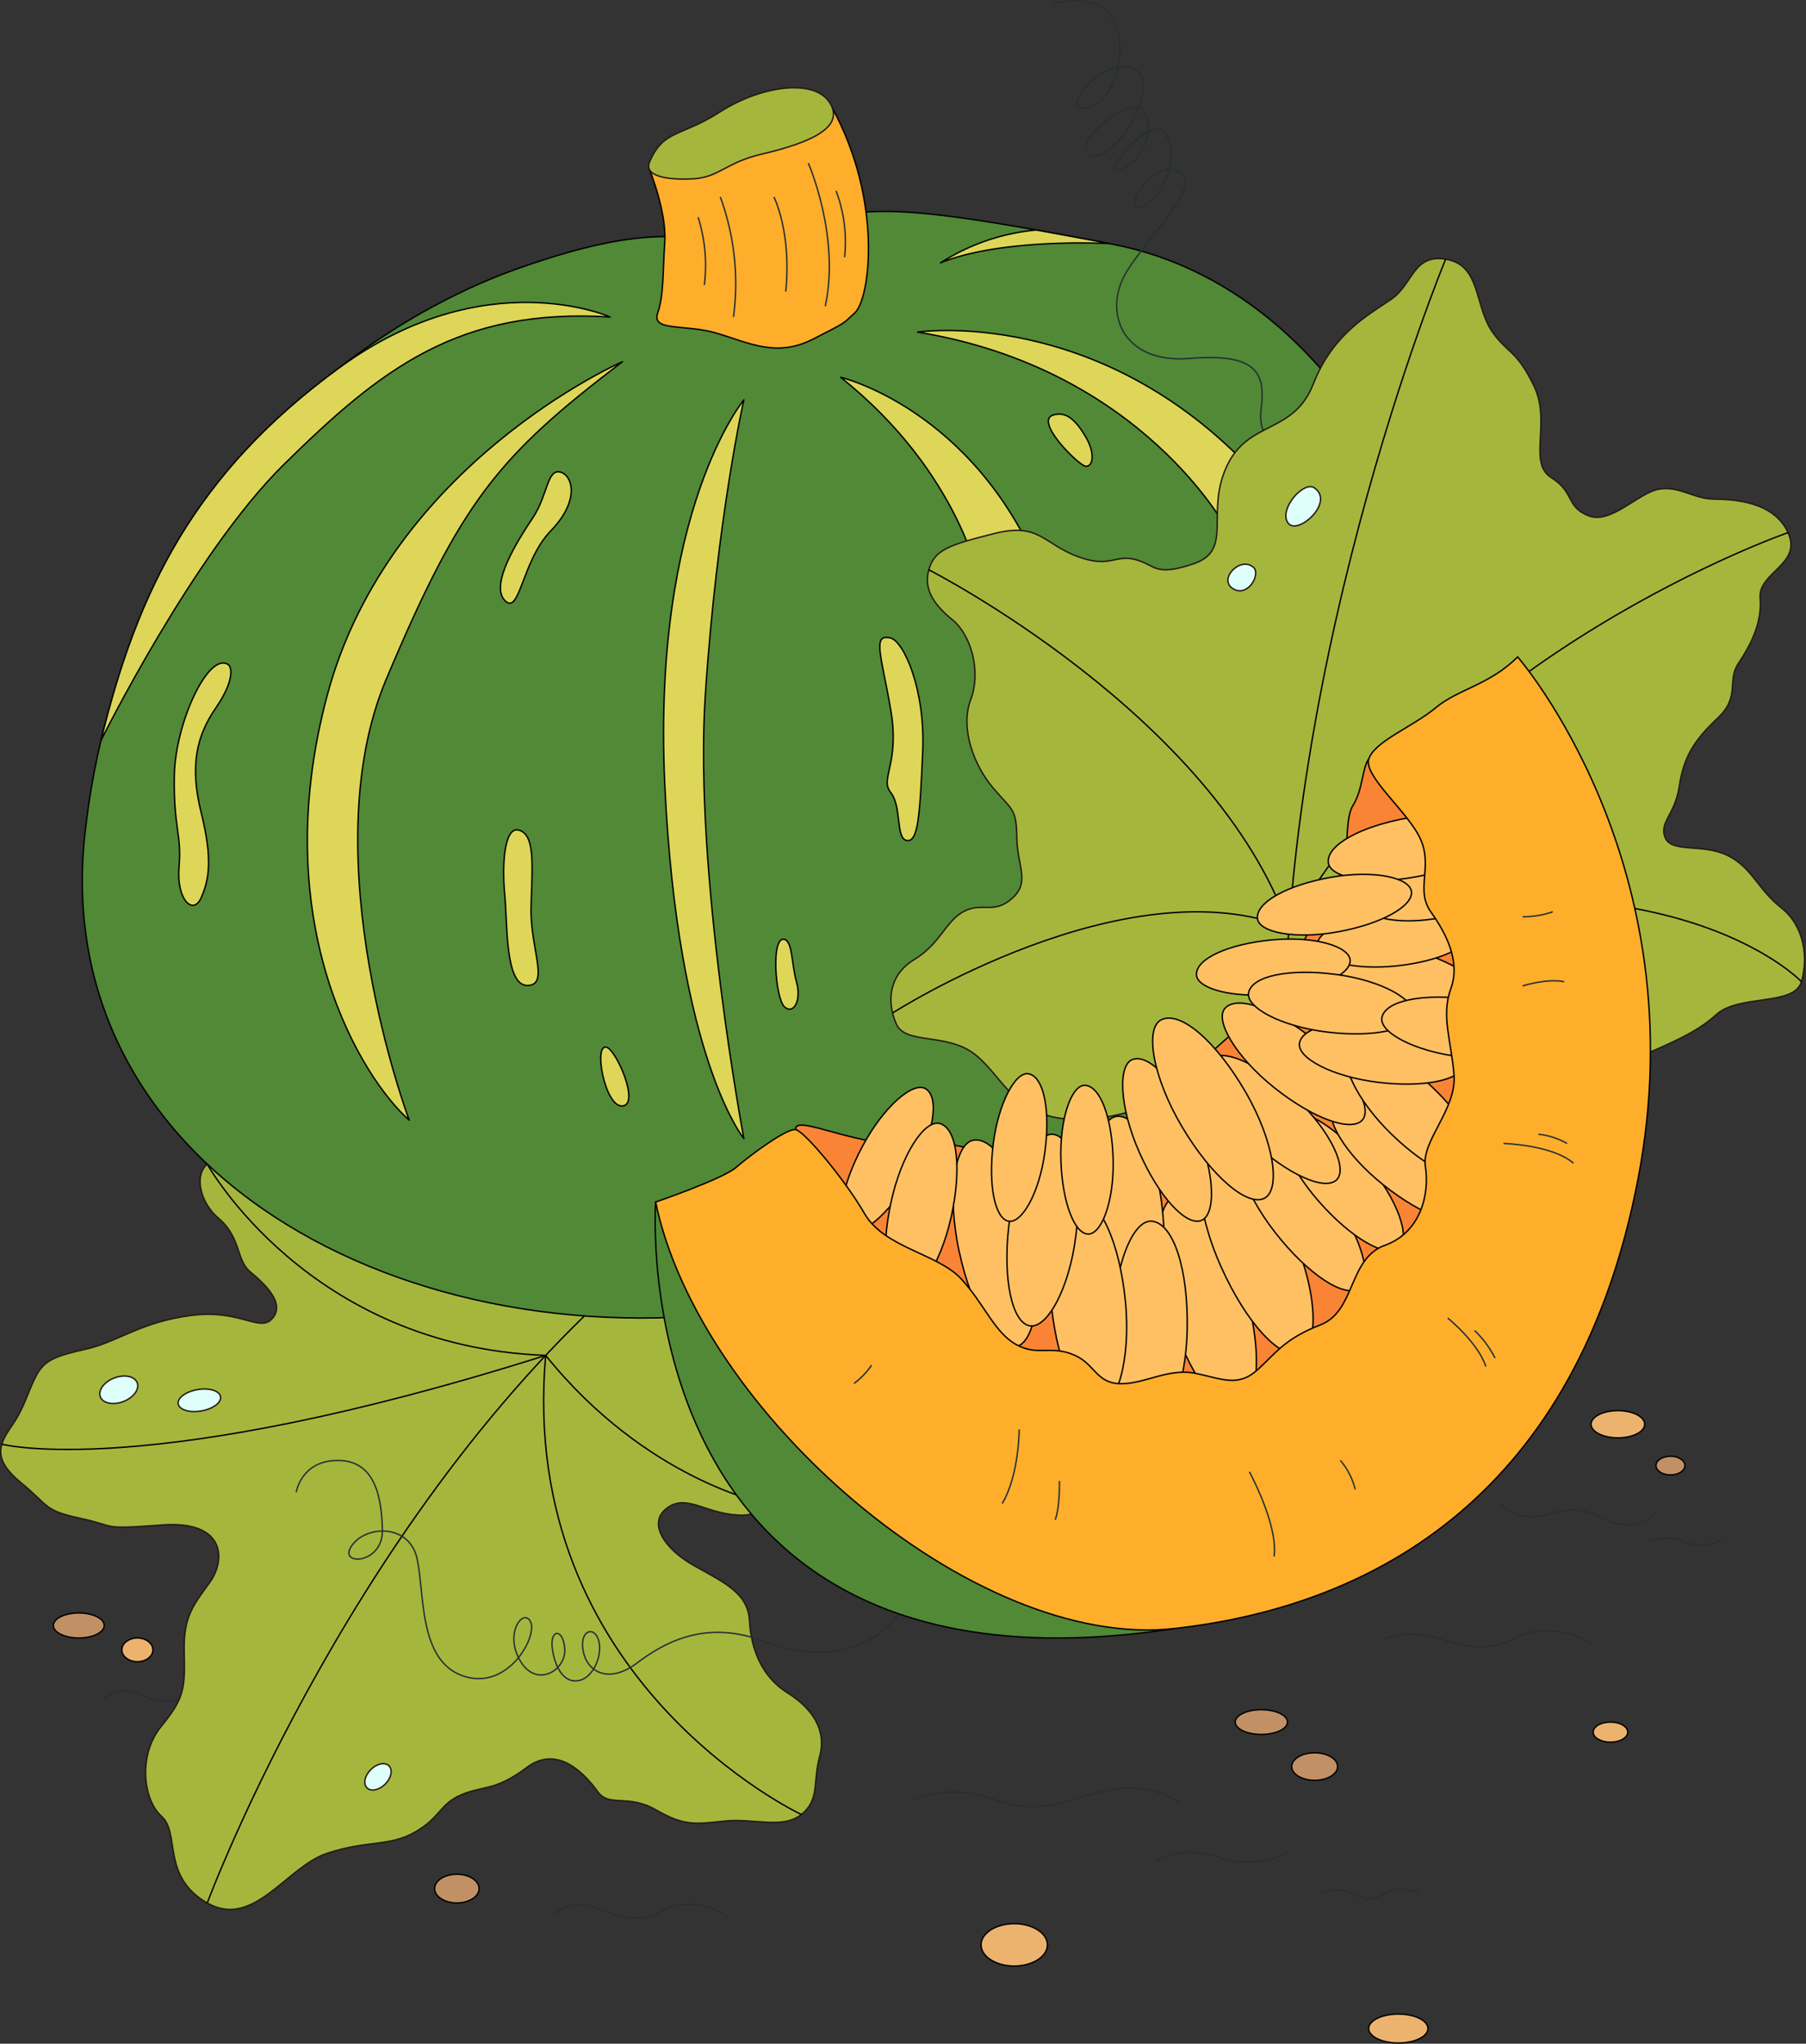 <svg xmlns="http://www.w3.org/2000/svg" width="319.244" height="361.206" viewBox="0 0 319.244 361.206">
  <rect x="0" y="0" width="319.244" height="361.206" fill="#333333" stroke="none"/>
  <g id="Group_3944" data-name="Group 3944" transform="translate(-116.097 -1285.911)">
    <g id="Group_3935" data-name="Group 3935" transform="translate(125.53 1535.225)">
      <ellipse id="Ellipse_2717" data-name="Ellipse 2717" cx="4.742" cy="2.407" rx="4.742" ry="2.407" transform="translate(271.814)" fill="#ecb36f" stroke="#000" stroke-linejoin="round" stroke-width="0.25"/>
      <ellipse id="Ellipse_2718" data-name="Ellipse 2718" cx="2.558" cy="1.654" rx="2.558" ry="1.654" transform="translate(283.296 8.058)" fill="#c19165" stroke="#000" stroke-linejoin="round" stroke-width="0.25"/>
      <ellipse id="Ellipse_2719" data-name="Ellipse 2719" cx="4.493" cy="2.21" rx="4.493" ry="2.21" transform="translate(0 35.764)" fill="#c19165" stroke="#000" stroke-linejoin="round" stroke-width="0.25"/>
      <ellipse id="Ellipse_2720" data-name="Ellipse 2720" cx="2.746" cy="2.095" rx="2.746" ry="2.095" transform="translate(12.106 40.184)" fill="#ecb36f" stroke="#000" stroke-linejoin="round" stroke-width="0.25"/>
      <ellipse id="Ellipse_2721" data-name="Ellipse 2721" cx="3.931" cy="2.538" rx="3.931" ry="2.538" transform="translate(67.392 81.94)" fill="#c19165" stroke="#000" stroke-linejoin="round" stroke-width="0.25"/>
      <ellipse id="Ellipse_2722" data-name="Ellipse 2722" cx="5.866" cy="3.744" rx="5.866" ry="3.744" transform="translate(163.987 90.675)" fill="#ecb36f" stroke="#000" stroke-linejoin="round" stroke-width="0.25"/>
      <ellipse id="Ellipse_2723" data-name="Ellipse 2723" cx="4.618" cy="2.184" rx="4.618" ry="2.184" transform="translate(208.915 52.861)" fill="#c19165" stroke="#000" stroke-linejoin="round" stroke-width="0.25"/>
      <ellipse id="Ellipse_2724" data-name="Ellipse 2724" cx="4.056" cy="2.434" rx="4.056" ry="2.434" transform="translate(218.899 60.474)" fill="#c19165" stroke="#000" stroke-linejoin="round" stroke-width="0.25"/>
      <ellipse id="Ellipse_2725" data-name="Ellipse 2725" cx="5.242" cy="2.558" rx="5.242" ry="2.558" transform="translate(232.502 106.65)" fill="#ecb36f" stroke="#000" stroke-linejoin="round" stroke-width="0.25"/>
      <ellipse id="Ellipse_2726" data-name="Ellipse 2726" cx="3.058" cy="1.778" rx="3.058" ry="1.778" transform="translate(272.188 55.045)" fill="#ecb36f" stroke="#000" stroke-linejoin="round" stroke-width="0.25"/>
      <path id="Path_15161" data-name="Path 15161" d="M381.878,1552.2s2.58,3.411,8.321,1.747,7.738-.167,10.733,1.248,7.155.25,8.32-1.5" transform="translate(-125.956 -1535.651)" fill="none" stroke="#252f33" stroke-miterlimit="10" stroke-width="0.25"/>
      <path id="Path_15162" data-name="Path 15162" d="M407.878,1558.861s3.494-1.5,6.532,0,6.614-.332,6.614-.332" transform="translate(-125.997 -1535.661)" fill="none" stroke="#252f33" stroke-miterlimit="10" stroke-width="0.25"/>
      <path id="Path_15163" data-name="Path 15163" d="M360.8,1576.193s4.41-2.246,10.816,0,9.984,1.164,13.146-.5,8.986-1.582,13.354,1.331" transform="translate(-125.922 -1535.687)" fill="none" stroke="#252f33" stroke-miterlimit="10" stroke-width="0.25"/>
      <path id="Path_15164" data-name="Path 15164" d="M278.045,1604.359a19.846,19.846,0,0,1,13.728,0c7.405,2.746,12.148.777,16.723-.61s10.816-2.551,16.556,1.443" transform="translate(-125.789 -1535.732)" fill="none" stroke="#252f33" stroke-miterlimit="10" stroke-width="0.25"/>
      <path id="Path_15165" data-name="Path 15165" d="M320.8,1615.359s4.326-3,11.149-.665a15.088,15.088,0,0,0,12.064-.888" transform="translate(-125.858 -1535.75)" fill="none" stroke="#252f33" stroke-miterlimit="10" stroke-width="0.25"/>
      <path id="Path_15166" data-name="Path 15166" d="M350.212,1621.111a6.133,6.133,0,0,1,5.407,0c2.912,1.415,3.494,1,5.741,0a6.165,6.165,0,0,1,6.157.142" transform="translate(-125.905 -1535.76)" fill="none" stroke="#252f33" stroke-miterlimit="10" stroke-width="0.25"/>
      <path id="Path_15167" data-name="Path 15167" d="M213.962,1625.026s2.911-3.38,8.4-1.107,7.987,1.888,11.565,0,8.652-.643,10.982,1.563" transform="translate(-125.687 -1535.765)" fill="none" stroke="#252f33" stroke-miterlimit="10" stroke-width="0.25"/>
      <path id="Path_15168" data-name="Path 15168" d="M134.545,1586.527a6.452,6.452,0,0,1,7.072-.416c4.243,2.081,9.984-.206,9.984-.206" transform="translate(-125.56 -1535.704)" fill="none" stroke="#252f33" stroke-miterlimit="10" stroke-width="0.25"/>
    </g>
    <g id="Group_3936" data-name="Group 3936" transform="translate(116.221 1490.867)">
      <path id="Path_15169" data-name="Path 15169" d="M155.4,1491.2c-5.417-.078-4.826,6.822-.708,10.32,4.06,3.45,3.12,7.4,5.616,9.481s6.24,5.489,3.994,8.194-5.574-1.621-14.477-.456-12.9,4.66-18.387,5.908-7.488,1.913-8.986,4.825-2,5.491-4.243,8.736-3.578,5.824,1.58,10.067,3.994,4.909,10.566,6.324,3.245,2,14.394,1.164,11.315,6.074,8.486,10.068-4.742,5.907-4.576,12.4,0,8.154-4.077,13.146-3.245,12.9.084,15.891-.084,10.649,8.07,15.308,13.978-6.323,21.049-8.736,11.149-1.165,15.725-3.827,4.243-4.909,8.154-6.573,5.908-.582,11.564-4.825,10.567,1.58,12.564,4.326,5.324.333,10.234,3.162,6.822,2.579,12.064,2,10.316,1.5,13.645-1.165,2-5.657,3.245-10.234-1.082-8.4-5.741-11.315-6.407-7.987-6.656-12.73-4.264-6.635-9.671-9.631-8.413-7.665-4.918-10.244,6.6.9,12.593,1.237,6.4-4.726,3.827-8.4C239.6,1530.134,236.1,1510.5,236.1,1510.5S202.157,1491.861,155.4,1491.2Z" transform="translate(-116.221 -1491.195)" fill="#a5b63d" stroke="#231815" stroke-miterlimit="10" stroke-width="0.25"/>
      <path id="Path_15170" data-name="Path 15170" d="M152.795,1622.6s26.677-71.991,78.609-114.412" transform="translate(-116.28 -1491.223)" fill="none" stroke="#000" stroke-linejoin="round" stroke-width="0.25"/>
      <path id="Path_15171" data-name="Path 15171" d="M116.423,1541.539s25.4,6.674,96.13-15.692" transform="translate(-116.222 -1491.251)" fill="none" stroke="#000" stroke-linejoin="round" stroke-width="0.25"/>
      <path id="Path_15172" data-name="Path 15172" d="M152.795,1491.992s17.857,32.279,59.816,33.8" transform="translate(-116.28 -1491.197)" fill="none" stroke="#000" stroke-linejoin="round" stroke-width="0.25"/>
      <path id="Path_15173" data-name="Path 15173" d="M251.586,1552.025s-21.161-4.137-38.879-26.178" transform="translate(-116.376 -1491.251)" fill="none" stroke="#000" stroke-linejoin="round" stroke-width="0.25"/>
      <path id="Path_15174" data-name="Path 15174" d="M257.889,1606.982s-50.253-23.545-45.183-81.135" transform="translate(-116.375 -1491.251)" fill="none" stroke="#000" stroke-linejoin="round" stroke-width="0.25"/>
    </g>
    <g id="Group_3937" data-name="Group 3937" transform="translate(130.643 1301.421)">
      <path id="Path_15175" data-name="Path 15175" d="M249.355,1327.439c-11.491,2.673-14.227-3.744-41.683,5.99s-69.888,39.353-76.544,99.923,59.856,95.931,125.8,82.867c70.554-13.978,97.843-22.3,112.487-72.883,13.918-48.08-12.508-105.724-56.576-114.192S269.739,1322.7,249.355,1327.439Z" transform="translate(-130.666 -1301.481)" fill="#518937" stroke="#000" stroke-linejoin="round" stroke-width="0.25"/>
      <path id="Path_15176" data-name="Path 15176" d="M223.984,1342.025s-22.068-9.844-47.766,8.889-35.823,39.536-42.242,65.951c0,0,16.335-33.013,32.268-48.715C183.466,1351.177,197.194,1340.361,223.984,1342.025Z" transform="translate(-130.671 -1301.506)" fill="#ddd658" stroke="#000" stroke-linejoin="round" stroke-width="0.25"/>
      <path id="Path_15177" data-name="Path 15177" d="M226.206,1349.946s-41.184,17.971-52.166,58.906,6.49,68.141,14.477,75.13c0,0-17.389-46.26-4.076-77.875S204.241,1366.669,226.206,1349.946Z" transform="translate(-130.73 -1301.523)" fill="#ddd658" stroke="#000" stroke-linejoin="round" stroke-width="0.25"/>
      <path id="Path_15178" data-name="Path 15178" d="M156.447,1403.529c-3.485-2.191-9.319,10.316-9.485,19.635s1.331,10.316.832,16.14,2.483,8.653,3.9,5.491,2.074-6.822,0-15.142-.721-13.6,2.586-18.408S157.175,1403.986,156.447,1403.529Z" transform="translate(-130.692 -1301.609)" fill="#ddd658" stroke="#000" stroke-linejoin="round" stroke-width="0.25"/>
      <path id="Path_15179" data-name="Path 15179" d="M215.445,1369.529c-2.526-.842-2.33,3.994-4.992,7.987s-7.655,11.814-4.992,14.644,3-6.989,8.153-12.314S217.442,1370.195,215.445,1369.529Z" transform="translate(-130.785 -1301.555)" fill="#ddd658" stroke="#000" stroke-linejoin="round" stroke-width="0.25"/>
      <path id="Path_15180" data-name="Path 15180" d="M207.958,1432.862c-2.61-.725-3,6.324-2.5,11.316s0,16.14,3.994,16.14.5-6.49.665-13.728S210.953,1433.695,207.958,1432.862Z" transform="translate(-130.786 -1301.656)" fill="#ddd658" stroke="#000" stroke-linejoin="round" stroke-width="0.25"/>
      <path id="Path_15181" data-name="Path 15181" d="M223.543,1471.321c-2.471-.883-.374,10.608,2.746,10.358S225.29,1471.945,223.543,1471.321Z" transform="translate(-130.813 -1301.718)" fill="#ddd658" stroke="#000" stroke-linejoin="round" stroke-width="0.25"/>
      <path id="Path_15182" data-name="Path 15182" d="M247.772,1356.7s-16.224,19.53-13.978,67.921,13.978,62.62,13.978,62.62-8.877-47.174-6.81-78.374S247.772,1356.7,247.772,1356.7Z" transform="translate(-130.831 -1301.534)" fill="#ddd658" stroke="#000" stroke-linejoin="round" stroke-width="0.25"/>
      <path id="Path_15183" data-name="Path 15183" d="M264.93,1352.7s23.328,5.491,35.308,34.2l-10.483,2.746S286.281,1369.669,264.93,1352.7Z" transform="translate(-130.881 -1301.528)" fill="#ddd658" stroke="#000" stroke-linejoin="round" stroke-width="0.25"/>
      <path id="Path_15184" data-name="Path 15184" d="M278.545,1344.7s31.949-4.77,59.4,24.7l-4.493,10.5S318.481,1351.185,278.545,1344.7Z" transform="translate(-130.903 -1301.515)" fill="#ddd658" stroke="#000" stroke-linejoin="round" stroke-width="0.25"/>
      <path id="Path_15185" data-name="Path 15185" d="M282.613,1332.437a37.851,37.851,0,0,1,16.917-5.81s10.34,1.871,12.936,2.405C312.466,1329.032,293.662,1327.944,282.613,1332.437Z" transform="translate(-130.909 -1301.486)" fill="#ddd658" stroke="#000" stroke-linejoin="round" stroke-width="0.25"/>
      <path id="Path_15186" data-name="Path 15186" d="M302.627,1359.362c2.188-.61,3.828.749,5.658,3.828s1.248,5.407,0,5.242S299.049,1360.36,302.627,1359.362Z" transform="translate(-130.94 -1301.538)" fill="#ddd658" stroke="#000" stroke-linejoin="round" stroke-width="0.25"/>
      <path id="Path_15187" data-name="Path 15187" d="M273.792,1398.862c2.26.565,6.157,8.986,5.658,20.135s-.788,15.974-2.806,15.642-.855-5.99-2.851-8.486,1.664-4.992,0-14.644S270.464,1398.03,273.792,1398.862Z" transform="translate(-130.892 -1301.601)" fill="#ddd658" stroke="#000" stroke-linejoin="round" stroke-width="0.25"/>
      <path id="Path_15188" data-name="Path 15188" d="M254.96,1452.2c1.465.353,1.248,4.243,2.162,7.571s-.582,5.824-2.162,4.326S252.546,1451.613,254.96,1452.2Z" transform="translate(-130.863 -1301.687)" fill="#ddd658" stroke="#000" stroke-linejoin="round" stroke-width="0.25"/>
      <path id="Path_15189" data-name="Path 15189" d="M267.362,1341.263c2.744-2.439,5-19.8-3.925-36.172l-32.35,10.806s3.078,7.52,2.7,12.886-.125,9.11-1.248,12.48,4.867,1.872,10.608,3.619,10.483,4.243,16.848,1S265.115,1343.26,267.362,1341.263Z" transform="translate(-130.827 -1301.452)" fill="#ffae2c" stroke="#000" stroke-linejoin="round" stroke-width="0.25"/>
      <path id="Path_15190" data-name="Path 15190" d="M259.212,1314.779s5.657,12.9,3,25.292" transform="translate(-130.872 -1301.467)" fill="none" stroke="#252f33" stroke-miterlimit="10" stroke-width="0.25"/>
      <path id="Path_15191" data-name="Path 15191" d="M264.128,1319.7a25.588,25.588,0,0,1,1.5,11.731" transform="translate(-130.88 -1301.475)" fill="none" stroke="#252f33" stroke-miterlimit="10" stroke-width="0.25"/>
      <path id="Path_15192" data-name="Path 15192" d="M253.128,1320.779s3.162,6.323,2.081,16.723" transform="translate(-130.862 -1301.477)" fill="none" stroke="#252f33" stroke-miterlimit="10" stroke-width="0.25"/>
      <path id="Path_15193" data-name="Path 15193" d="M243.628,1320.779a44.53,44.53,0,0,1,2.33,21.216" transform="translate(-130.847 -1301.477)" fill="none" stroke="#252f33" stroke-miterlimit="10" stroke-width="0.25"/>
      <path id="Path_15194" data-name="Path 15194" d="M239.7,1324.362a28.238,28.238,0,0,1,1.1,11.981" transform="translate(-130.841 -1301.482)" fill="none" stroke="#252f33" stroke-miterlimit="10" stroke-width="0.25"/>
      <path id="Path_15195" data-name="Path 15195" d="M231.128,1314.508c2.471-5.706,5.491-4.326,12.48-8.819s16.474-5.99,19.3-1.664-3.139,7.085-11.981,9.152c-6.407,1.5-7.53,4.118-12.148,4.368S230.021,1317.064,231.128,1314.508Z" transform="translate(-130.827 -1301.446)" fill="#a5b63d" stroke="#231815" stroke-miterlimit="10" stroke-width="0.25"/>
    </g>
    <path id="Path_15196" data-name="Path 15196" d="M302.462,1286.528s8.819-2.5,11.148,3.827-1.164,14.6-5.574,14.705,3.744-9.547,8.9-6.884-3.744,16.973-7.738,15.142,7.208-10.982,9.3-7.821.182,8.653-3.9,10.317,5.159-10.15,7.821-6.24-.583,11.565-4.243,12.9,1.58-8.486,6.406-6.323-4.409,10.483-8.9,17.555-1.082,16.556,10.982,15.558,13.478,2.663,12.646,9.069,5.575,8.237,5.575,8.237" transform="translate(-0.298)" fill="none" stroke="#252f33" stroke-miterlimit="10" stroke-width="0.25"/>
    <g id="Group_3938" data-name="Group 3938" transform="translate(273.58 1331.614)">
      <path id="Path_15197" data-name="Path 15197" d="M371.888,1331.792c-5.757-.917-5.741,4.4-9.568,7.059s-10.317,5.99-13.812,14.976-11.482,6.34-15.308,14.569,1.248,14.8-5.824,17.214-6.739.166-10.4-.749-4.41,1.663-10.316-.583-6.656-5.99-14.561-3.994-10.566,2.829-11.564,6.407,1.081,6.323,4.243,8.9,5.075,8.986,3.162,14.06.582,11.648,3.994,15.642,4.076,3.577,4.159,8.736,2.413,7.82-.832,10.733-5.324.582-8.569,2.329-4.077,5.658-8.736,8.486-4.826,7.655-3.162,11.4,9.068,1.414,14.06,5.491,6.781,10.982,17.14,11.357,17.6-5.491,29.078-4.493,33.571,7.779,54.205-.042,26.458-10.316,30.451-13.978,13.811-1.456,15.059-5.824.5-9.859-3.619-13.1-5.117-7.114-9.485-9.235-9.859-.374-10.982-3.12,1.747-3.994,2.5-9.11,2.621-8.112,6.739-11.981,1.622-6.552,3.682-9.672,4.243-7.051,3.869-11.606,7.488-5.927,4.929-11.543-9.734-5.866-13.229-5.928-5.99-2.371-9.61-1.747-8.486,6.3-12.48,4.68-2.371-4.118-6.552-6.739.062-9.8-3.058-16.224-4.741-5.742-7.362-9.548C376.936,1339.98,378.149,1332.79,371.888,1331.792Z" transform="translate(-273.832 -1331.687)" fill="#a5b63d" stroke="#231815" stroke-miterlimit="10" stroke-width="0.25"/>
      <path id="Path_15198" data-name="Path 15198" d="M372,1331.792s-31.277,75.463-28.243,148.755" transform="translate(-273.944 -1331.687)" fill="none" stroke="#000" stroke-linejoin="round" stroke-width="0.25"/>
      <path id="Path_15199" data-name="Path 15199" d="M344.207,1450.106c-13.131-37.593-63.662-63.327-63.662-63.327" transform="translate(-273.843 -1331.775)" fill="none" stroke="#000" stroke-linejoin="round" stroke-width="0.25"/>
      <path id="Path_15200" data-name="Path 15200" d="M274.131,1465.208s41.189-26.474,70.066-15" transform="translate(-273.833 -1331.872)" fill="none" stroke="#000" stroke-linejoin="round" stroke-width="0.25"/>
      <path id="Path_15201" data-name="Path 15201" d="M432.529,1380.2s-60.661,20.987-88.22,69.9" transform="translate(-273.945 -1331.764)" fill="none" stroke="#000" stroke-linejoin="round" stroke-width="0.25"/>
      <path id="Path_15202" data-name="Path 15202" d="M434.9,1459.672s-23.82-25.389-90.591-9.473" transform="translate(-273.945 -1331.868)" fill="none" stroke="#000" stroke-linejoin="round" stroke-width="0.25"/>
    </g>
    <path id="Path_15203" data-name="Path 15203" d="M168.545,1550.062s.874-5.616,7.363-5.616,7.751,6.3,7.862,12.355-7.987,6.365-5.408,2.7,10.234-3.891,11.565,2.381.25,18,8.153,20.665,13.146-6.989,11.9-9.568-4.742,2-1.83,6.906,8.112,1.622,7.862-2.122-2.663-3.536-2.205-.125,2.081,6.281,4.742,5.7,4.243-4.742,3.412-7.238-3.452-1.581-2.663,2.163,4.66,5.616,9.465,2,12.186-7.862,22.754-3.744,21.612,1.373,25.606-8.861" transform="translate(-0.084 -0.414)" fill="none" stroke="#252f33" stroke-miterlimit="10" stroke-width="0.25"/>
    <g id="Group_3942" data-name="Group 3942" transform="translate(231.907 1402.01)">
      <path id="Path_15204" data-name="Path 15204" d="M256.983,1485.778c-.382-3.023,11.674,3.569,21.052,2.44s21.524,5.858,29.012,2.863,27.085-23.375,31.783-25.916,9.651-18.345,13.145-22.339,1.664-11.315,3.494-14.31,1.594-6.55,2.829-8.32,10.283,9.318,15.042,23.462,16.74,61.4-25.193,83.741S260.412,1512.922,256.983,1485.778Z" transform="translate(-232.132 -1402.225)" fill="#f98435" stroke="#000" stroke-linejoin="round" stroke-width="0.25"/>
      <g id="Group_3939" data-name="Group 3939" transform="translate(32.915 27.907)">
        <path id="Path_15205" data-name="Path 15205" d="M324.29,1497.7c4.015-.861,9.235,6.614,12.355,17.222s2.122,19.843-1.373,20.592-8.736-6.365-11.981-16.973S320.8,1498.445,324.29,1497.7Z" transform="translate(-265.151 -1430.255)" fill="#ffc064" stroke="#000" stroke-linejoin="round" stroke-width="0.25"/>
        <path id="Path_15206" data-name="Path 15206" d="M330.693,1489.214c3.88-1.342,9.971,5.442,14.358,15.593s4.518,19.438,1.14,20.606-9.445-5.255-13.956-15.39S327.316,1490.382,330.693,1489.214Z" transform="translate(-265.162 -1430.242)" fill="#ffc064" stroke="#000" stroke-linejoin="round" stroke-width="0.25"/>
        <path id="Path_15207" data-name="Path 15207" d="M336.281,1487.147c2.942-1.92,9.41,2.447,15.161,9.962s7.791,15.2,5.23,16.872-8.934-2.4-14.785-9.878S333.72,1488.819,336.281,1487.147Z" transform="translate(-265.173 -1430.238)" fill="#ffc064" stroke="#000" stroke-linejoin="round" stroke-width="0.25"/>
        <path id="Path_15208" data-name="Path 15208" d="M314.068,1483.515c3.886.007,7.221,7.965,7.987,18.4s-2,18.781-5.387,18.775-6.809-7.635-7.69-18.1S310.686,1483.509,314.068,1483.515Z" transform="translate(-265.131 -1430.233)" fill="#ffc064" stroke="#000" stroke-linejoin="round" stroke-width="0.25"/>
        <path id="Path_15209" data-name="Path 15209" d="M320.014,1502.092c3.868.364,6.458,8.6,6.26,19.058s-3.722,18.516-7.09,18.2-6.078-8.229-5.993-18.727S316.646,1501.776,320.014,1502.092Z" transform="translate(-265.138 -1430.263)" fill="#ffc064" stroke="#000" stroke-linejoin="round" stroke-width="0.25"/>
        <path id="Path_15210" data-name="Path 15210" d="M306.9,1498.055c3.885-.088,7.412,7.787,8.43,18.2s-1.549,18.824-4.93,18.9-6.992-7.467-8.126-17.9S303.523,1498.131,306.9,1498.055Z" transform="translate(-265.12 -1430.256)" fill="#ffc064" stroke="#000" stroke-linejoin="round" stroke-width="0.25"/>
        <path id="Path_15211" data-name="Path 15211" d="M288.53,1487.732c3.855-.484,8.17,6.988,10.249,17.244s.386,18.883-2.97,19.3-7.72-6.712-9.916-16.979S285.174,1488.153,288.53,1487.732Z" transform="translate(-265.093 -1430.24)" fill="#ffc064" stroke="#000" stroke-linejoin="round" stroke-width="0.25"/>
        <path id="Path_15212" data-name="Path 15212" d="M302.691,1486.732c3.484.7,5.051,8.44,3.866,17.941s-5.166,16.49-8.2,15.877-4.739-8.07-3.654-17.614S299.658,1486.12,302.691,1486.732Z" transform="translate(-265.108 -1430.238)" fill="#ffc064" stroke="#000" stroke-linejoin="round" stroke-width="0.25"/>
        <path id="Path_15213" data-name="Path 15213" d="M279.993,1478.667c2.5,1.62,1.334,8.129-2.515,15.164s-9.1,11.251-11.275,9.84-1.206-7.745,2.579-14.843S277.82,1477.256,279.993,1478.667Z" transform="translate(-265.061 -1430.225)" fill="#ffc064" stroke="#000" stroke-linejoin="round" stroke-width="0.25"/>
        <path id="Path_15214" data-name="Path 15214" d="M282.523,1484.809c3.107.948,3.847,8.124,1.928,16.661s-6.158,14.542-8.864,13.717-3.6-7.76-1.764-16.345S279.819,1483.983,282.523,1484.809Z" transform="translate(-265.073 -1430.235)" fill="#ffc064" stroke="#000" stroke-linejoin="round" stroke-width="0.25"/>
        <path id="Path_15215" data-name="Path 15215" d="M298.247,1476.006c2.681.572,3.821,6.551,2.826,13.865s-4.125,12.668-6.459,12.17-3.584-6.262-2.665-13.61S295.914,1475.508,298.247,1476.006Z" transform="translate(-265.103 -1430.221)" fill="#ffc064" stroke="#000" stroke-linejoin="round" stroke-width="0.25"/>
        <path id="Path_15216" data-name="Path 15216" d="M308.206,1478.041c2.737.146,4.8,5.872,4.96,13.252s-2.092,13.157-4.475,13.031-4.52-5.625-4.761-13.026S305.823,1477.914,308.206,1478.041Z" transform="translate(-265.123 -1430.224)" fill="#ffc064" stroke="#000" stroke-linejoin="round" stroke-width="0.25"/>
        <path id="Path_15217" data-name="Path 15217" d="M316.645,1473.455c3.052-1.04,7.813,4.31,11.224,12.3s3.482,15.285.826,16.191-7.4-4.161-10.91-12.137S313.988,1474.361,316.645,1473.455Z" transform="translate(-265.141 -1430.216)" fill="#ffc064" stroke="#000" stroke-linejoin="round" stroke-width="0.25"/>
        <path id="Path_15218" data-name="Path 15218" d="M343.586,1483.342c2.6-1.913,8.749,1.751,14.411,8.339s7.93,13.521,5.671,15.187-8.312-1.734-14.062-8.281S341.325,1485.007,343.586,1483.342Z" transform="translate(-265.185 -1430.232)" fill="#ffc064" stroke="#000" stroke-linejoin="round" stroke-width="0.25"/>
        <path id="Path_15219" data-name="Path 15219" d="M330.249,1473.466c2.382-2.173,8.884.831,15.2,6.793s9.3,12.622,7.221,14.514-8.446-.86-14.848-6.772S328.174,1475.358,330.249,1473.466Z" transform="translate(-265.164 -1430.216)" fill="#ffc064" stroke="#000" stroke-linejoin="round" stroke-width="0.25"/>
        <path id="Path_15220" data-name="Path 15220" d="M321.712,1466.425c3.419-1.653,9.751,3.919,14.883,12.768s6.26,17.37,3.284,18.81-9.248-3.8-14.492-12.627S318.735,1467.864,321.712,1466.425Z" transform="translate(-265.149 -1430.205)" fill="#ffc064" stroke="#000" stroke-linejoin="round" stroke-width="0.25"/>
        <path id="Path_15221" data-name="Path 15221" d="M352.309,1481.559c2.242-2.369,9.025.179,15.841,5.725s10.315,12.045,8.364,14.107-8.586-.24-15.483-5.73S350.356,1483.62,352.309,1481.559Z" transform="translate(-265.2 -1430.228)" fill="#ffc064" stroke="#000" stroke-linejoin="round" stroke-width="0.25"/>
        <path id="Path_15222" data-name="Path 15222" d="M333.015,1464.365c2.242-2.369,9.026.179,15.841,5.725s10.316,12.045,8.364,14.107-8.586-.24-15.483-5.73S331.062,1466.428,333.015,1464.365Z" transform="translate(-265.169 -1430.201)" fill="#ffc064" stroke="#000" stroke-linejoin="round" stroke-width="0.25"/>
        <path id="Path_15223" data-name="Path 15223" d="M355.192,1471.839c2.461-2.141,8.966,1.052,15.213,7.231s9.1,12.987,6.959,14.851-8.522-1.07-14.856-7.2S353.049,1473.7,355.192,1471.839Z" transform="translate(-265.204 -1430.213)" fill="#ffc064" stroke="#000" stroke-linejoin="round" stroke-width="0.25"/>
        <path id="Path_15224" data-name="Path 15224" d="M350.88,1454.919c1.238-3.018,8.483-3.087,16.84-.371s13.965,7.516,12.887,10.144-8.1,2.871-16.509.238S349.8,1457.547,350.88,1454.919Z" transform="translate(-265.198 -1430.183)" fill="#ffc064" stroke="#000" stroke-linejoin="round" stroke-width="0.25"/>
        <path id="Path_15225" data-name="Path 15225" d="M346.183,1470.512c.628-2.993,7.294-4.289,15.458-3.208s14.151,4.551,13.605,7.156-6.973,4.025-15.176,3.029S345.637,1473.117,346.183,1470.512Z" transform="translate(-265.191 -1430.206)" fill="#ffc064" stroke="#000" stroke-linejoin="round" stroke-width="0.25"/>
        <path id="Path_15226" data-name="Path 15226" d="M349.245,1453.456c-.055-2.843,5.719-5.407,13.346-6.127s13.777,1.179,13.824,3.654-5.483,5.1-13.127,5.907S349.292,1455.932,349.245,1453.456Z" transform="translate(-265.196 -1430.174)" fill="#ffc064" stroke="#000" stroke-linejoin="round" stroke-width="0.25"/>
        <path id="Path_15227" data-name="Path 15227" d="M327.929,1458.42c-.055-2.844,5.719-5.407,13.346-6.127s13.777,1.179,13.825,3.654-5.483,5.1-13.127,5.907S327.976,1460.9,327.929,1458.42Z" transform="translate(-265.162 -1430.182)" fill="#ffc064" stroke="#000" stroke-linejoin="round" stroke-width="0.25"/>
        <path id="Path_15228" data-name="Path 15228" d="M357.807,1446.193c-.268-2.662,4.949-5.505,12.045-6.761s13,.055,13.238,2.372-4.752,5.2-11.856,6.536S358.041,1448.511,357.807,1446.193Z" transform="translate(-265.209 -1430.161)" fill="#ffc064" stroke="#000" stroke-linejoin="round" stroke-width="0.25"/>
        <path id="Path_15229" data-name="Path 15229" d="M351.273,1438.585c-.311-3.1,5.763-6.409,14.023-7.871s15.141.065,15.412,2.763-5.532,6.053-13.8,7.611S351.545,1441.284,351.273,1438.585Z" transform="translate(-265.199 -1430.147)" fill="#ffc064" stroke="#000" stroke-linejoin="round" stroke-width="0.25"/>
        <path id="Path_15230" data-name="Path 15230" d="M338.734,1448.494c-.288-2.866,5.33-5.928,12.971-7.281s14,.06,14.256,2.556-5.117,5.6-12.768,7.039S338.986,1450.989,338.734,1448.494Z" transform="translate(-265.179 -1430.164)" fill="#ffc064" stroke="#000" stroke-linejoin="round" stroke-width="0.25"/>
        <path id="Path_15231" data-name="Path 15231" d="M337.169,1461.616c.627-2.993,7.293-4.289,15.458-3.209s14.15,4.552,13.6,7.157-6.972,4.025-15.175,3.029S336.623,1464.221,337.169,1461.616Z" transform="translate(-265.176 -1430.192)" fill="#ffc064" stroke="#000" stroke-linejoin="round" stroke-width="0.25"/>
        <path id="Path_15232" data-name="Path 15232" d="M360.772,1466.012c.627-2.993,7.293-4.289,15.458-3.208s14.15,4.551,13.605,7.156-6.973,4.025-15.176,3.029S360.226,1468.617,360.772,1466.012Z" transform="translate(-265.214 -1430.199)" fill="#ffc064" stroke="#000" stroke-linejoin="round" stroke-width="0.25"/>
      </g>
      <g id="Group_3941" data-name="Group 3941" transform="translate(0)">
        <path id="Path_15233" data-name="Path 15233" d="M232.177,1498.7s-6.372,90.355,91.721,75.379C323.9,1574.075,260.5,1566.371,232.177,1498.7Z" transform="translate(-232.093 -1402.351)" fill="#518937" stroke="#000" stroke-linejoin="round" stroke-width="0.25"/>
        <g id="Group_3940" data-name="Group 3940" transform="translate(0.084)">
          <path id="Path_15234" data-name="Path 15234" d="M232.177,1498.542s11.849-4.057,14.22-6.115,8.986-6.989,10.546-6.677,8.673,8.8,12.167,14.851,12.979,7.052,17.1,11.544,5.866,9.485,9.734,11.606,6.155-.007,10.4,1.913c3.494,1.581,3.744,4.909,7.987,4.992s8.486-2.828,13.312-1.83,7.516,2.52,11.065-.749c3.162-2.912,4.742-5.408,10.982-7.821s4.909-11.731,11.4-14.061,7.9-9.318,7.156-13.894,5.54-10.109,5.058-16.224-2.312-10.4-.565-15.226-.791-9.73-3.536-13.6.374-7.864-1.789-12.773-10.234-11.232-9.151-14.31,7.82-5.658,11.814-8.986,9.485-3.994,14.477-8.986c0,0,31.949,36.607,21.3,92.185s-46.259,75.546-81.952,79.539S239.8,1535.482,232.177,1498.542Z" transform="translate(-232.177 -1402.196)" fill="#ffae2c" stroke="#000" stroke-linejoin="round" stroke-width="0.25"/>
          <path id="Path_15235" data-name="Path 15235" d="M270.415,1527.571a13.567,13.567,0,0,1-3.12,3.245" transform="translate(-232.233 -1402.397)" fill="none" stroke="#252f33" stroke-miterlimit="10" stroke-width="0.25"/>
          <path id="Path_15236" data-name="Path 15236" d="M296.54,1538.957s0,8.093-3,13.089" transform="translate(-232.275 -1402.415)" fill="none" stroke="#252f33" stroke-miterlimit="10" stroke-width="0.25"/>
          <path id="Path_15237" data-name="Path 15237" d="M303.669,1548.071s.125,4.618-.749,6.864" transform="translate(-232.29 -1402.43)" fill="none" stroke="#252f33" stroke-miterlimit="10" stroke-width="0.25"/>
          <path id="Path_15238" data-name="Path 15238" d="M337.3,1546.446s5.117,9.36,4.368,14.976" transform="translate(-232.345 -1402.427)" fill="none" stroke="#252f33" stroke-miterlimit="10" stroke-width="0.25"/>
          <path id="Path_15239" data-name="Path 15239" d="M353.42,1544.446a12.541,12.541,0,0,1,2.621,5.117" transform="translate(-232.371 -1402.424)" fill="none" stroke="#252f33" stroke-miterlimit="10" stroke-width="0.25"/>
          <path id="Path_15240" data-name="Path 15240" d="M372.42,1519.236s5.366,4.328,6.739,8.571" transform="translate(-232.402 -1402.383)" fill="none" stroke="#252f33" stroke-miterlimit="10" stroke-width="0.25"/>
          <path id="Path_15241" data-name="Path 15241" d="M377.17,1521.446a17.737,17.737,0,0,1,3.619,4.867" transform="translate(-232.409 -1402.387)" fill="none" stroke="#252f33" stroke-miterlimit="10" stroke-width="0.25"/>
          <path id="Path_15242" data-name="Path 15242" d="M382.3,1488.327s8.611.244,12.355,3.488" transform="translate(-232.417 -1402.334)" fill="none" stroke="#252f33" stroke-miterlimit="10" stroke-width="0.25"/>
          <path id="Path_15243" data-name="Path 15243" d="M388.483,1486.7a12.891,12.891,0,0,1,5.054,1.628" transform="translate(-232.427 -1402.331)" fill="none" stroke="#252f33" stroke-miterlimit="10" stroke-width="0.25"/>
          <path id="Path_15244" data-name="Path 15244" d="M385.67,1460.444s4.243-1.373,7.363-.749" transform="translate(-232.423 -1402.288)" fill="none" stroke="#252f33" stroke-miterlimit="10" stroke-width="0.25"/>
          <path id="Path_15245" data-name="Path 15245" d="M385.67,1448.195a16.231,16.231,0,0,0,5.335-.872" transform="translate(-232.423 -1402.268)" fill="none" stroke="#252f33" stroke-miterlimit="10" stroke-width="0.25"/>
        </g>
      </g>
    </g>
    <g id="Group_3943" data-name="Group 3943" transform="translate(133.034 1371.916)">
      <path id="Path_15246" data-name="Path 15246" d="M348.787,1372.258c-1.867-1.276-6.3,3.744-4.68,6.178S352.531,1374.817,348.787,1372.258Z" transform="translate(-133.398 -1372.053)" fill="#dffffa" stroke="#231815" stroke-miterlimit="10" stroke-width="0.25"/>
      <path id="Path_15247" data-name="Path 15247" d="M338.038,1386.361c1.309,1.169-1,5.408-3.661,3.744S335.708,1384.281,338.038,1386.361Z" transform="translate(-133.382 -1372.075)" fill="#dffffa" stroke="#231815" stroke-miterlimit="10" stroke-width="0.25"/>
      <ellipse id="Ellipse_2727" data-name="Ellipse 2727" cx="3.494" cy="2.235" rx="3.494" ry="2.235" transform="matrix(0.934, -0.356, 0.356, 0.934, 0, 158.78)" fill="#dffffa" stroke="#231815" stroke-miterlimit="10" stroke-width="0.25"/>
      <ellipse id="Ellipse_2728" data-name="Ellipse 2728" cx="3.798" cy="1.916" rx="3.798" ry="1.916" transform="translate(14.241 160.227) rotate(-9.626)" fill="#dffffa" stroke="#231815" stroke-miterlimit="10" stroke-width="0.25"/>
      <ellipse id="Ellipse_2729" data-name="Ellipse 2729" cx="2.751" cy="1.81" rx="2.751" ry="1.81" transform="translate(46.654 228.702) rotate(-45)" fill="#dffffa" stroke="#231815" stroke-miterlimit="10" stroke-width="0.25"/>
    </g>
  </g>
</svg>
